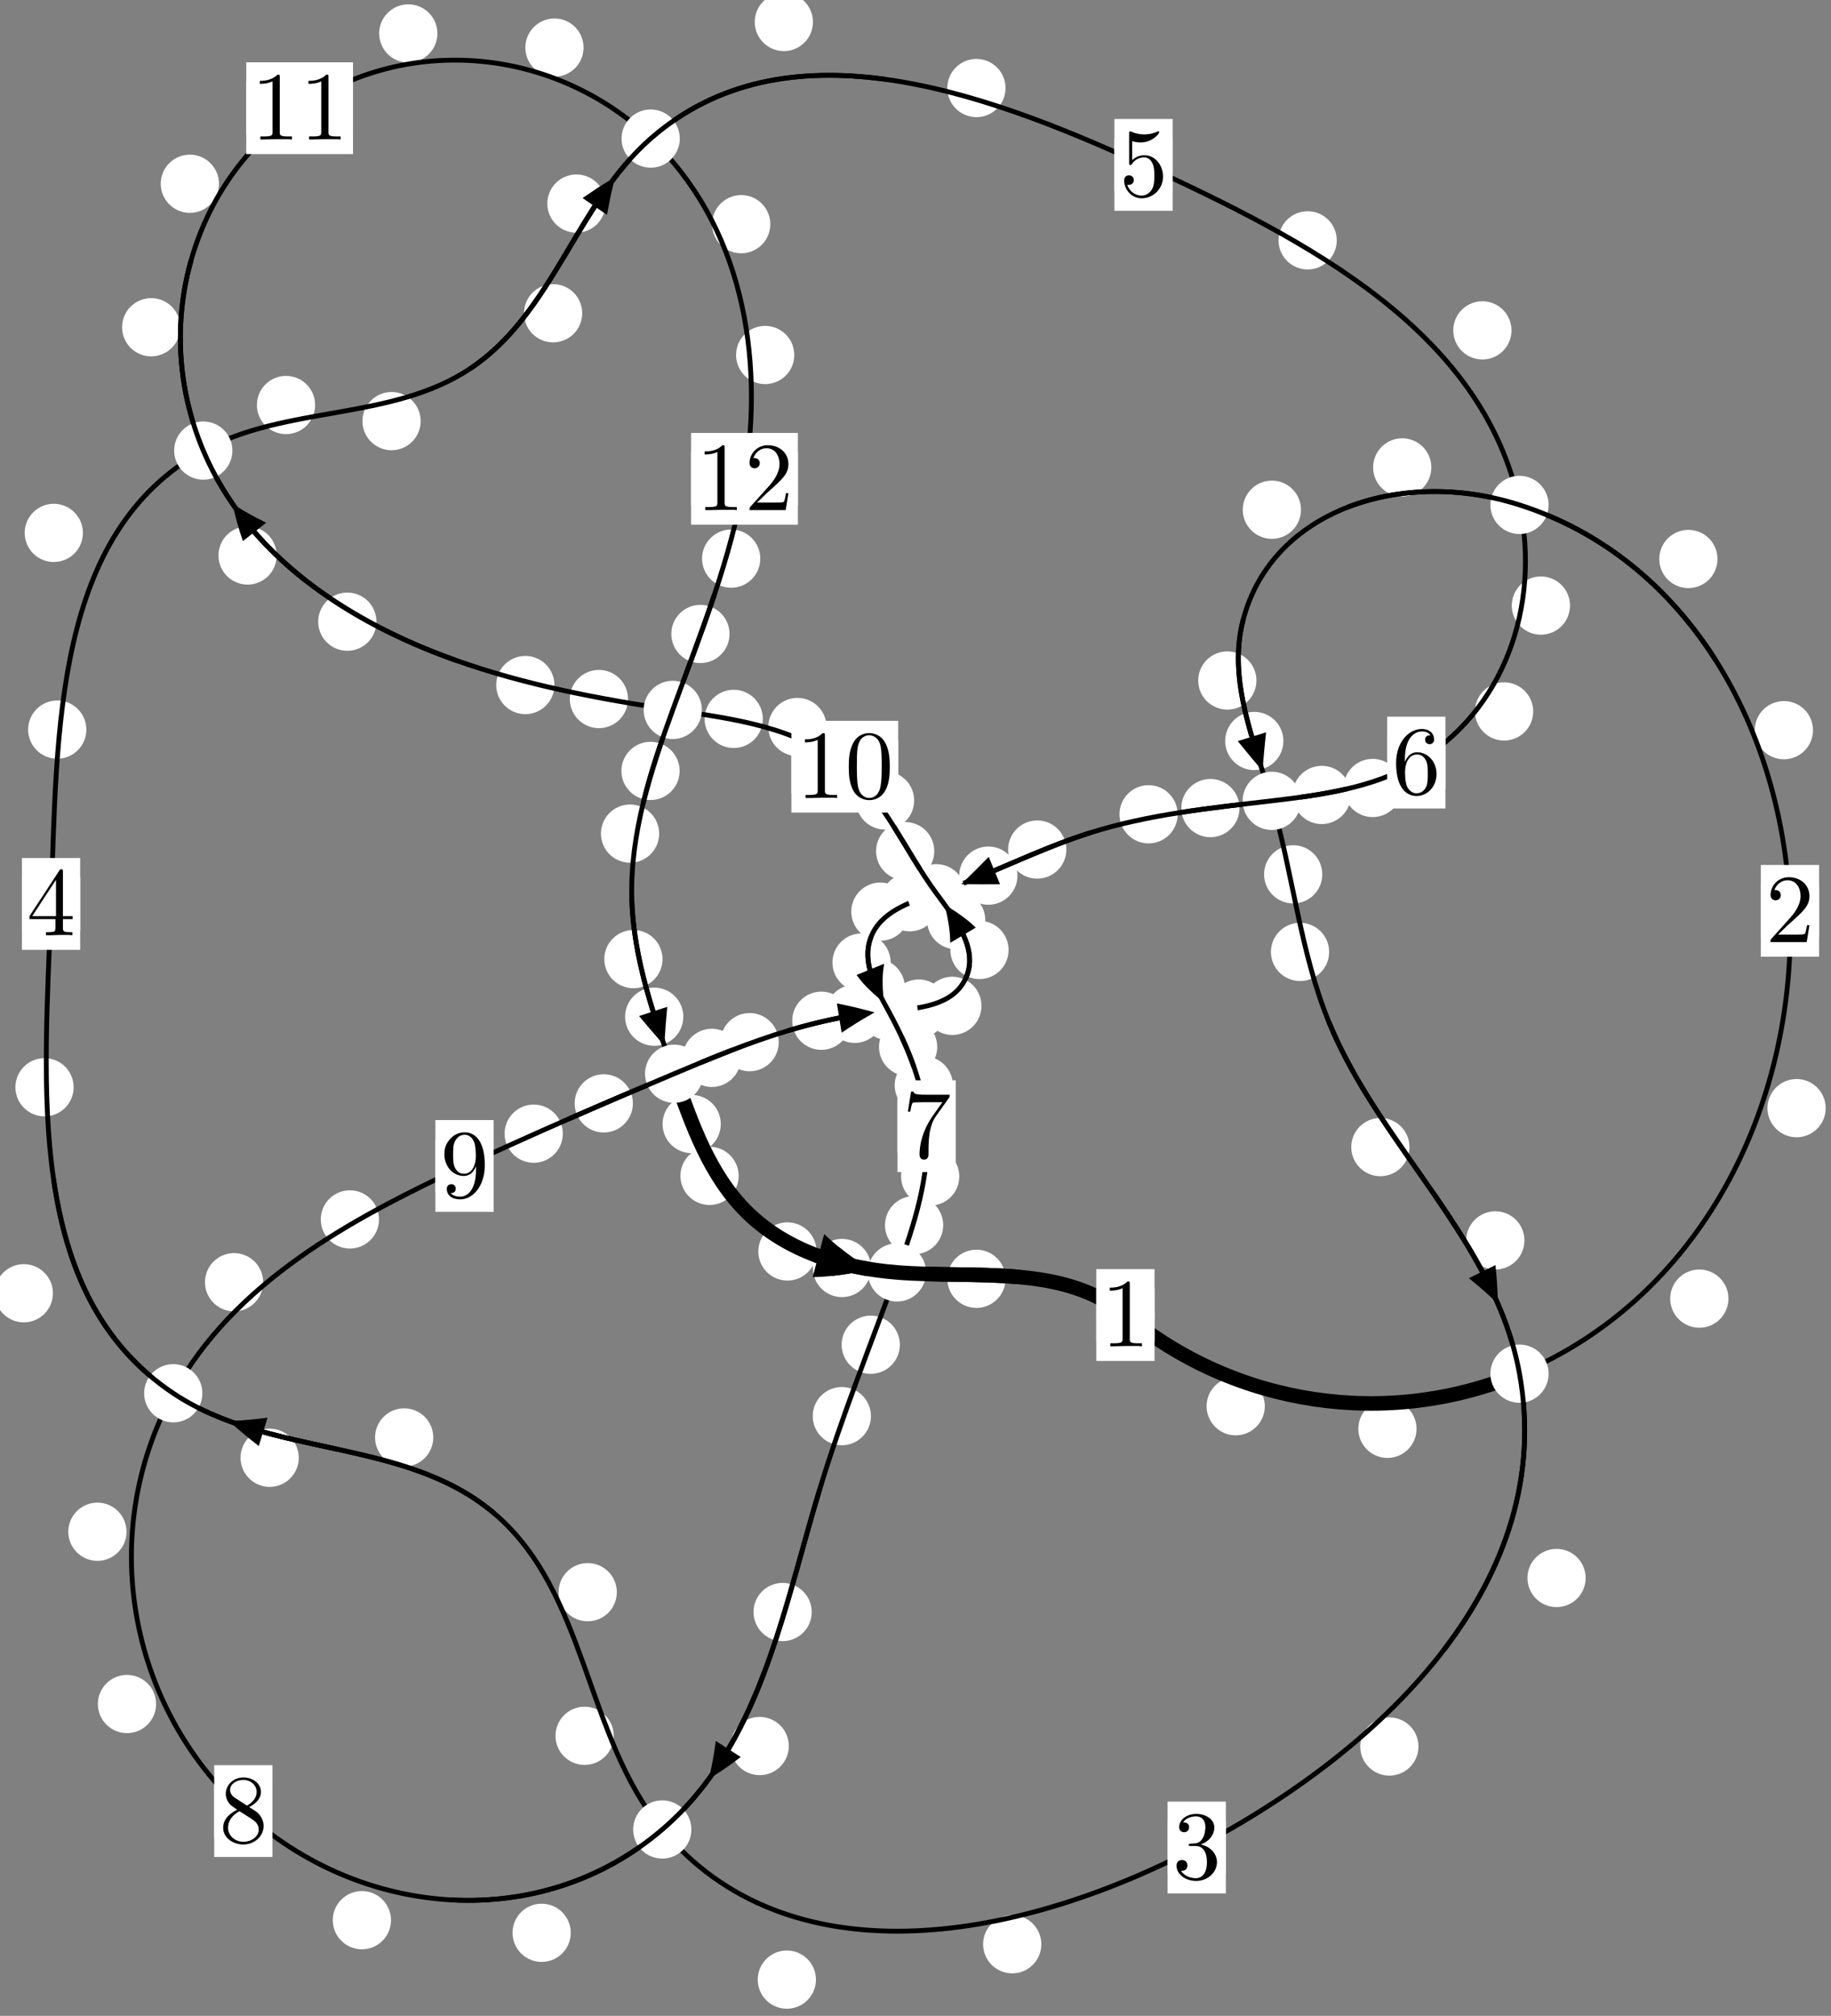 <?xml version="1.0"?>
<!-- Created by MetaPost 1.999 on 2021.07.06:0010 -->
<svg version="1.1" xmlns="http://www.w3.org/2000/svg" xmlns:xlink="http://www.w3.org/1999/xlink" width="187.98" height="206.915" viewBox="0 0 187.98 206.915">
<rect x="0" y="0" width="187.98" height="206.915" fill="#808080" stroke="none"/>
<!-- Original BoundingBox: -156.544174 -65.182922 31.435577 141.732132 -->
  <defs>
    <g transform="scale(0.01,0.01)" id="GLYPHcmr10_48">
      <path style="fill-rule: evenodd;" d="M460 -320C460 -400,455 -480,420 -554C374 -650,292 -666,250 -666C190 -666,117 -640,76 -547C44 -478,39 -400,39 -320C39 -245,43 -155,84 -79C127 2,200 22,249 22C303 22,379 1,423 -94C455 -163,460 -241,460 -320M249 -0C210 -0,151 -25,133 -121C122 -181,122 -273,122 -332C122 -396,122 -462,130 -516C149 -635,224 -644,249 -644C282 -644,348 -626,367 -527C377 -471,377 -395,377 -332C377 -257,377 -189,366 -125C351 -30,294 -0,249 -0"></path>
    </g>
    <g transform="scale(0.01,0.01)" id="GLYPHcmr10_49">
      <path style="fill-rule: evenodd;" d="M294 -640C294 -664,294 -666,271 -666C209 -602,121 -602,89 -602L89 -571C109 -571,168 -571,220 -597L220 -79C220 -43,217 -31,127 -31L95 -31L95 -0L257 -0L130 -3L217 -3L257 -3L297 -3L384 -3L419 -0L419 -31L387 -31C297 -31,294 -42,294 -79"></path>
    </g>
    <g transform="scale(0.01,0.01)" id="GLYPHcmr10_50">
      <path style="fill-rule: evenodd;" d="M127 -77L233 -180C389 -318,449 -372,449 -472C449 -586,359 -666,237 -666C124 -666,50 -574,50 -485C50 -429,100 -429,103 -429C120 -429,155 -441,155 -482C155 -508,137 -534,102 -534C94 -534,92 -534,89 -533C112 -598,166 -635,224 -635C315 -635,358 -554,358 -472C358 -392,308 -313,253 -251L61 -37C50 -26,50 -24,50 -0L421 -0L449 -174L424 -174C419 -144,412 -100,402 -85C395 -77,329 -77,307 -77"></path>
    </g>
    <g transform="scale(0.01,0.01)" id="GLYPHcmr10_51">
      <path style="fill-rule: evenodd;" d="M290 -352C372 -379,430 -449,430 -528C430 -610,342 -666,246 -666C145 -666,69 -606,69 -530C69 -497,91 -478,120 -478C151 -478,171 -500,171 -529C171 -579,124 -579,109 -579C140 -628,206 -641,242 -641C283 -641,338 -619,338 -529C338 -517,336 -459,310 -415C280 -367,246 -364,221 -363C213 -362,189 -360,182 -360C174 -359,167 -358,167 -348C167 -337,174 -337,191 -337L235 -337C317 -337,354 -269,354 -171C354 -35,285 -6,241 -6C198 -6,123 -23,88 -82C123 -77,154 -99,154 -137C154 -173,127 -193,98 -193C74 -193,42 -179,42 -135C42 -44,135 22,244 22C366 22,457 -69,457 -171C457 -253,394 -331,290 -352"></path>
    </g>
    <g transform="scale(0.01,0.01)" id="GLYPHcmr10_52">
      <path style="fill-rule: evenodd;" d="M294 -165L294 -78C294 -42,292 -31,218 -31L197 -31L197 -0L332 -0L238 -3L290 -3L332 -3L374 -3L427 -3L468 -0L468 -31L447 -31C373 -31,371 -42,371 -78L371 -165L471 -165L471 -196L371 -196L371 -651C371 -671,371 -677,355 -677C346 -677,343 -677,335 -665L28 -196L28 -165M300 -196L56 -196L300 -569"></path>
    </g>
    <g transform="scale(0.01,0.01)" id="GLYPHcmr10_53">
      <path style="fill-rule: evenodd;" d="M449 -201C449 -320,367 -420,259 -420C211 -420,168 -404,132 -369L132 -564C152 -558,185 -551,217 -551C340 -551,410 -642,410 -655C410 -661,407 -666,400 -666C399 -666,397 -666,392 -663C372 -654,323 -634,256 -634C216 -634,170 -641,123 -662C115 -665,113 -665,111 -665C101 -665,101 -657,101 -641L101 -345C101 -327,101 -319,115 -319C122 -319,124 -322,128 -328C139 -344,176 -398,257 -398C309 -398,334 -352,342 -334C358 -297,360 -258,360 -208C360 -173,360 -113,336 -71C312 -32,275 -6,229 -6C156 -6,99 -59,82 -118C85 -117,88 -116,99 -116C132 -116,149 -141,149 -165C149 -189,132 -214,99 -214C85 -214,50 -207,50 -161C50 -75,119 22,231 22C347 22,449 -74,449 -201"></path>
    </g>
    <g transform="scale(0.01,0.01)" id="GLYPHcmr10_54">
      <path style="fill-rule: evenodd;" d="M132 -328L132 -352C132 -605,256 -641,307 -641C331 -641,373 -635,395 -601C380 -601,340 -601,340 -556C340 -525,364 -510,386 -510C402 -510,432 -519,432 -558C432 -618,388 -666,305 -666C177 -666,42 -537,42 -316C42 -49,158 22,251 22C362 22,457 -72,457 -204C457 -331,368 -427,257 -427C189 -427,152 -376,132 -328M251 -6C188 -6,158 -66,152 -81C134 -128,134 -208,134 -226C134 -304,166 -404,256 -404C272 -404,318 -404,349 -342C367 -305,367 -254,367 -205C367 -157,367 -107,350 -71C320 -11,274 -6,251 -6"></path>
    </g>
    <g transform="scale(0.01,0.01)" id="GLYPHcmr10_55">
      <path style="fill-rule: evenodd;" d="M476 -609C485 -621,485 -623,485 -644L242 -644C120 -644,118 -657,114 -676L89 -676L56 -470L81 -470C84 -486,93 -549,106 -561C113 -567,191 -567,204 -567L411 -567C400 -551,321 -442,299 -409C209 -274,176 -135,176 -33C176 -23,176 22,222 22C268 22,268 -23,268 -33L268 -84C268 -139,271 -194,279 -248C283 -271,297 -357,341 -419"></path>
    </g>
    <g transform="scale(0.01,0.01)" id="GLYPHcmr10_56">
      <path style="fill-rule: evenodd;" d="M163 -457C117 -487,113 -521,113 -538C113 -599,178 -641,249 -641C322 -641,386 -589,386 -517C386 -460,347 -412,287 -377M309 -362C381 -399,430 -451,430 -517C430 -609,341 -666,250 -666C150 -666,69 -592,69 -499C69 -481,71 -436,113 -389C124 -377,161 -352,186 -335C128 -306,42 -250,42 -151C42 -45,144 22,249 22C362 22,457 -61,457 -168C457 -204,446 -249,408 -291C389 -312,373 -322,309 -362M209 -320L332 -242C360 -223,407 -193,407 -132C407 -58,332 -6,250 -6C164 -6,92 -68,92 -151C92 -209,124 -273,209 -320"></path>
    </g>
    <g transform="scale(0.01,0.01)" id="GLYPHcmr10_57">
      <path style="fill-rule: evenodd;" d="M367 -318L367 -286C367 -52,263 -6,205 -6C188 -6,134 -8,107 -42C151 -42,159 -71,159 -88C159 -119,135 -134,113 -134C97 -134,67 -125,67 -86C67 -19,121 22,206 22C335 22,457 -114,457 -329C457 -598,342 -666,253 -666C198 -666,149 -648,106 -603C65 -558,42 -516,42 -441C42 -316,130 -218,242 -218C303 -218,344 -260,367 -318M243 -241C227 -241,181 -241,150 -304C132 -341,132 -391,132 -440C132 -494,132 -541,153 -578C180 -628,218 -641,253 -641C299 -641,332 -607,349 -562C361 -530,365 -467,365 -421C365 -338,331 -241,243 -241"></path>
    </g>
  </defs>
  <path d="M129.852 144.34C129.852 143.548,129.537 142.787,128.977 142.227C128.416 141.667,127.656 141.352,126.863 141.352C126.071 141.352,125.311 141.667,124.75 142.227C124.19 142.787,123.875 143.548,123.875 144.34C123.875 145.133,124.19 145.893,124.75 146.454C125.311 147.014,126.071 147.329,126.863 147.329C127.656 147.329,128.416 147.014,128.977 146.454C129.537 145.893,129.852 145.133,129.852 144.34Z" style="fill: rgb(100%,100%,100%);stroke: none;"></path>
  <path d="M118.529 134.979C118.529 134.186,118.214 133.426,117.653 132.866C117.093 132.305,116.333 131.99,115.54 131.99C114.747 131.99,113.987 132.305,113.427 132.866C112.866 133.426,112.551 134.186,112.551 134.979C112.551 135.772,112.866 136.532,113.427 137.092C113.987 137.653,114.747 137.968,115.54 137.968C116.333 137.968,117.093 137.653,117.653 137.092C118.214 136.532,118.529 135.772,118.529 134.979Z" style="fill: rgb(100%,100%,100%);stroke: none;"></path>
  <path d="M177.45 133.296C177.45 132.503,177.135 131.743,176.574 131.182C176.014 130.622,175.254 130.307,174.461 130.307C173.668 130.307,172.908 130.622,172.348 131.182C171.787 131.743,171.472 132.503,171.472 133.296C171.472 134.088,171.787 134.849,172.348 135.409C172.908 135.969,173.668 136.284,174.461 136.284C175.254 136.284,176.014 135.969,176.574 135.409C177.135 134.849,177.45 134.088,177.45 133.296Z" style="fill: rgb(100%,100%,100%);stroke: none;"></path>
  <path d="M145.43 146.658C145.43 145.866,145.115 145.106,144.554 144.545C143.994 143.985,143.234 143.67,142.441 143.67C141.648 143.67,140.888 143.985,140.328 144.545C139.767 145.106,139.452 145.866,139.452 146.658C139.452 147.451,139.767 148.211,140.328 148.772C140.888 149.332,141.648 149.647,142.441 149.647C143.234 149.647,143.994 149.332,144.554 148.772C145.115 148.211,145.43 147.451,145.43 146.658Z" style="fill: rgb(100%,100%,100%);stroke: none;"></path>
  <path d="M186.132 74.948C186.132 74.155,185.818 73.395,185.257 72.835C184.697 72.274,183.936 71.959,183.144 71.959C182.351 71.959,181.591 72.274,181.03 72.835C180.47 73.395,180.155 74.155,180.155 74.948C180.155 75.741,180.47 76.501,181.03 77.061C181.591 77.622,182.351 77.937,183.144 77.937C183.936 77.937,184.697 77.622,185.257 77.061C185.818 76.501,186.132 75.741,186.132 74.948Z" style="fill: rgb(100%,100%,100%);stroke: none;"></path>
  <path d="M187.436 113.743C187.436 112.95,187.121 112.19,186.56 111.63C186 111.069,185.24 110.754,184.447 110.754C183.654 110.754,182.894 111.069,182.334 111.63C181.773 112.19,181.458 112.95,181.458 113.743C181.458 114.536,181.773 115.296,182.334 115.856C182.894 116.417,183.654 116.732,184.447 116.732C185.24 116.732,186 116.417,186.56 115.856C187.121 115.296,187.436 114.536,187.436 113.743Z" style="fill: rgb(100%,100%,100%);stroke: none;"></path>
  <path d="M146.949 47.974C146.949 47.182,146.634 46.421,146.073 45.861C145.513 45.301,144.753 44.986,143.96 44.986C143.167 44.986,142.407 45.301,141.847 45.861C141.286 46.421,140.971 47.182,140.971 47.974C140.971 48.767,141.286 49.527,141.847 50.088C142.407 50.648,143.167 50.963,143.96 50.963C144.753 50.963,145.513 50.648,146.073 50.088C146.634 49.527,146.949 48.767,146.949 47.974Z" style="fill: rgb(100%,100%,100%);stroke: none;"></path>
  <path d="M176.327 57.376C176.327 56.584,176.012 55.823,175.452 55.263C174.891 54.702,174.131 54.387,173.339 54.387C172.546 54.387,171.786 54.702,171.225 55.263C170.665 55.823,170.35 56.584,170.35 57.376C170.35 58.169,170.665 58.929,171.225 59.49C171.786 60.05,172.546 60.365,173.339 60.365C174.131 60.365,174.891 60.05,175.452 59.49C176.012 58.929,176.327 58.169,176.327 57.376Z" style="fill: rgb(100%,100%,100%);stroke: none;"></path>
  <path d="M128.992 69.849C128.992 69.057,128.677 68.296,128.117 67.736C127.556 67.175,126.796 66.861,126.003 66.861C125.211 66.861,124.451 67.175,123.89 67.736C123.33 68.296,123.015 69.057,123.015 69.849C123.015 70.642,123.33 71.402,123.89 71.963C124.451 72.523,125.211 72.838,126.003 72.838C126.796 72.838,127.556 72.523,128.117 71.963C128.677 71.402,128.992 70.642,128.992 69.849Z" style="fill: rgb(100%,100%,100%);stroke: none;"></path>
  <path d="M133.566 52.32C133.566 51.527,133.251 50.767,132.69 50.207C132.13 49.646,131.37 49.331,130.577 49.331C129.784 49.331,129.024 49.646,128.464 50.207C127.903 50.767,127.588 51.527,127.588 52.32C127.588 53.113,127.903 53.873,128.464 54.433C129.024 54.994,129.784 55.309,130.577 55.309C131.37 55.309,132.13 54.994,132.69 54.433C133.251 53.873,133.566 53.113,133.566 52.32Z" style="fill: rgb(100%,100%,100%);stroke: none;"></path>
  <path d="M135.753 89.746C135.753 88.954,135.438 88.194,134.878 87.633C134.317 87.073,133.557 86.758,132.764 86.758C131.972 86.758,131.212 87.073,130.651 87.633C130.091 88.194,129.776 88.954,129.776 89.746C129.776 90.539,130.091 91.299,130.651 91.86C131.212 92.42,131.972 92.735,132.764 92.735C133.557 92.735,134.317 92.42,134.878 91.86C135.438 91.299,135.753 90.539,135.753 89.746Z" style="fill: rgb(100%,100%,100%);stroke: none;"></path>
  <path d="M131.761 76.057C131.761 75.264,131.446 74.504,130.885 73.944C130.325 73.383,129.565 73.068,128.772 73.068C127.979 73.068,127.219 73.383,126.659 73.944C126.098 74.504,125.783 75.264,125.783 76.057C125.783 76.85,126.098 77.61,126.659 78.17C127.219 78.731,127.979 79.046,128.772 79.046C129.565 79.046,130.325 78.731,130.885 78.17C131.446 77.61,131.761 76.85,131.761 76.057Z" style="fill: rgb(100%,100%,100%);stroke: none;"></path>
  <path d="M144.705 117.742C144.705 116.949,144.39 116.189,143.83 115.628C143.269 115.068,142.509 114.753,141.717 114.753C140.924 114.753,140.164 115.068,139.603 115.628C139.043 116.189,138.728 116.949,138.728 117.742C138.728 118.534,139.043 119.294,139.603 119.855C140.164 120.415,140.924 120.73,141.717 120.73C142.509 120.73,143.269 120.415,143.83 119.855C144.39 119.294,144.705 118.534,144.705 117.742Z" style="fill: rgb(100%,100%,100%);stroke: none;"></path>
  <path d="M136.457 97.708C136.457 96.915,136.142 96.155,135.582 95.595C135.021 95.034,134.261 94.719,133.468 94.719C132.676 94.719,131.915 95.034,131.355 95.595C130.794 96.155,130.48 96.915,130.48 97.708C130.48 98.501,130.794 99.261,131.355 99.821C131.915 100.382,132.676 100.697,133.468 100.697C134.261 100.697,135.021 100.382,135.582 99.821C136.142 99.261,136.457 98.501,136.457 97.708Z" style="fill: rgb(100%,100%,100%);stroke: none;"></path>
  <path d="M162.792 161.971C162.792 161.179,162.477 160.418,161.917 159.858C161.356 159.297,160.596 158.982,159.804 158.982C159.011 158.982,158.251 159.297,157.69 159.858C157.13 160.418,156.815 161.179,156.815 161.971C156.815 162.764,157.13 163.524,157.69 164.085C158.251 164.645,159.011 164.96,159.804 164.96C160.596 164.96,161.356 164.645,161.917 164.085C162.477 163.524,162.792 162.764,162.792 161.971Z" style="fill: rgb(100%,100%,100%);stroke: none;"></path>
  <path d="M156.507 127.318C156.507 126.526,156.192 125.766,155.632 125.205C155.071 124.645,154.311 124.33,153.519 124.33C152.726 124.33,151.966 124.645,151.405 125.205C150.845 125.766,150.53 126.526,150.53 127.318C150.53 128.111,150.845 128.871,151.405 129.432C151.966 129.992,152.726 130.307,153.519 130.307C154.311 130.307,155.071 129.992,155.632 129.432C156.192 128.871,156.507 128.111,156.507 127.318Z" style="fill: rgb(100%,100%,100%);stroke: none;"></path>
  <path d="M106.909 199.563C106.909 198.771,106.594 198.011,106.033 197.45C105.473 196.89,104.713 196.575,103.92 196.575C103.127 196.575,102.367 196.89,101.807 197.45C101.246 198.011,100.931 198.771,100.931 199.563C100.931 200.356,101.246 201.116,101.807 201.677C102.367 202.237,103.127 202.552,103.92 202.552C104.713 202.552,105.473 202.237,106.033 201.677C106.594 201.116,106.909 200.356,106.909 199.563Z" style="fill: rgb(100%,100%,100%);stroke: none;"></path>
  <path d="M145.627 179.268C145.627 178.475,145.312 177.715,144.752 177.155C144.191 176.594,143.431 176.279,142.638 176.279C141.846 176.279,141.085 176.594,140.525 177.155C139.965 177.715,139.65 178.475,139.65 179.268C139.65 180.061,139.965 180.821,140.525 181.381C141.085 181.942,141.846 182.257,142.638 182.257C143.431 182.257,144.191 181.942,144.752 181.381C145.312 180.821,145.627 180.061,145.627 179.268Z" style="fill: rgb(100%,100%,100%);stroke: none;"></path>
  <path d="M63.007 178.171C63.007 177.378,62.692 176.618,62.131 176.057C61.571 175.497,60.811 175.182,60.018 175.182C59.225 175.182,58.465 175.497,57.905 176.057C57.344 176.618,57.029 177.378,57.029 178.171C57.029 178.963,57.344 179.723,57.905 180.284C58.465 180.844,59.225 181.159,60.018 181.159C60.811 181.159,61.571 180.844,62.131 180.284C62.692 179.723,63.007 178.963,63.007 178.171Z" style="fill: rgb(100%,100%,100%);stroke: none;"></path>
  <path d="M83.769 203.194C83.769 202.401,83.454 201.641,82.893 201.081C82.333 200.52,81.573 200.205,80.78 200.205C79.987 200.205,79.227 200.52,78.667 201.081C78.106 201.641,77.791 202.401,77.791 203.194C77.791 203.987,78.106 204.747,78.667 205.307C79.227 205.868,79.987 206.183,80.78 206.183C81.573 206.183,82.333 205.868,82.893 205.307C83.454 204.747,83.769 203.987,83.769 203.194Z" style="fill: rgb(100%,100%,100%);stroke: none;"></path>
  <path d="M44.482 147.544C44.482 146.751,44.167 145.991,43.607 145.43C43.046 144.87,42.286 144.555,41.493 144.555C40.701 144.555,39.94 144.87,39.38 145.43C38.819 145.991,38.505 146.751,38.505 147.544C38.505 148.336,38.819 149.096,39.38 149.657C39.94 150.217,40.701 150.532,41.493 150.532C42.286 150.532,43.046 150.217,43.607 149.657C44.167 149.096,44.482 148.336,44.482 147.544Z" style="fill: rgb(100%,100%,100%);stroke: none;"></path>
  <path d="M63.327 163.427C63.327 162.634,63.012 161.874,62.451 161.313C61.891 160.753,61.131 160.438,60.338 160.438C59.545 160.438,58.785 160.753,58.225 161.313C57.664 161.874,57.349 162.634,57.349 163.427C57.349 164.219,57.664 164.979,58.225 165.54C58.785 166.1,59.545 166.415,60.338 166.415C61.131 166.415,61.891 166.1,62.451 165.54C63.012 164.979,63.327 164.219,63.327 163.427Z" style="fill: rgb(100%,100%,100%);stroke: none;"></path>
  <path d="M5.433 132.744C5.433 131.952,5.118 131.191,4.558 130.631C3.997 130.07,3.237 129.755,2.445 129.755C1.652 129.755,0.892 130.07,0.331 130.631C-0.229 131.191,-0.544 131.952,-0.544 132.744C-0.544 133.537,-0.229 134.297,0.331 134.858C0.892 135.418,1.652 135.733,2.445 135.733C3.237 135.733,3.997 135.418,4.558 134.858C5.118 134.297,5.433 133.537,5.433 132.744Z" style="fill: rgb(100%,100%,100%);stroke: none;"></path>
  <path d="M30.673 149.63C30.673 148.837,30.358 148.077,29.797 147.516C29.237 146.956,28.477 146.641,27.684 146.641C26.891 146.641,26.131 146.956,25.571 147.516C25.01 148.077,24.695 148.837,24.695 149.63C24.695 150.422,25.01 151.183,25.571 151.743C26.131 152.304,26.891 152.619,27.684 152.619C28.477 152.619,29.237 152.304,29.797 151.743C30.358 151.183,30.673 150.422,30.673 149.63Z" style="fill: rgb(100%,100%,100%);stroke: none;"></path>
  <path d="M8.865 74.889C8.865 74.097,8.55 73.337,7.989 72.776C7.429 72.216,6.669 71.901,5.876 71.901C5.083 71.901,4.323 72.216,3.763 72.776C3.202 73.337,2.887 74.097,2.887 74.889C2.887 75.682,3.202 76.442,3.763 77.003C4.323 77.563,5.083 77.878,5.876 77.878C6.669 77.878,7.429 77.563,7.989 77.003C8.55 76.442,8.865 75.682,8.865 74.889Z" style="fill: rgb(100%,100%,100%);stroke: none;"></path>
  <path d="M7.559 111.599C7.559 110.806,7.244 110.046,6.683 109.485C6.123 108.925,5.363 108.61,4.57 108.61C3.777 108.61,3.017 108.925,2.456 109.485C1.896 110.046,1.581 110.806,1.581 111.599C1.581 112.391,1.896 113.151,2.456 113.712C3.017 114.272,3.777 114.587,4.57 114.587C5.363 114.587,6.123 114.272,6.683 113.712C7.244 113.151,7.559 112.391,7.559 111.599Z" style="fill: rgb(100%,100%,100%);stroke: none;"></path>
  <path d="M32.352 41.572C32.352 40.779,32.037 40.019,31.477 39.458C30.916 38.898,30.156 38.583,29.363 38.583C28.571 38.583,27.811 38.898,27.25 39.458C26.69 40.019,26.375 40.779,26.375 41.572C26.375 42.364,26.69 43.125,27.25 43.685C27.811 44.246,28.571 44.561,29.363 44.561C30.156 44.561,30.916 44.246,31.477 43.685C32.037 43.125,32.352 42.364,32.352 41.572Z" style="fill: rgb(100%,100%,100%);stroke: none;"></path>
  <path d="M8.512 54.699C8.512 53.906,8.197 53.146,7.636 52.585C7.076 52.025,6.316 51.71,5.523 51.71C4.73 51.71,3.97 52.025,3.41 52.585C2.849 53.146,2.534 53.906,2.534 54.699C2.534 55.491,2.849 56.252,3.41 56.812C3.97 57.373,4.73 57.687,5.523 57.687C6.316 57.687,7.076 57.373,7.636 56.812C8.197 56.252,8.512 55.491,8.512 54.699Z" style="fill: rgb(100%,100%,100%);stroke: none;"></path>
  <path d="M59.773 32.154C59.773 31.362,59.458 30.601,58.898 30.041C58.337 29.48,57.577 29.166,56.784 29.166C55.992 29.166,55.232 29.48,54.671 30.041C54.111 30.601,53.796 31.362,53.796 32.154C53.796 32.947,54.111 33.707,54.671 34.268C55.232 34.828,55.992 35.143,56.784 35.143C57.577 35.143,58.337 34.828,58.898 34.268C59.458 33.707,59.773 32.947,59.773 32.154Z" style="fill: rgb(100%,100%,100%);stroke: none;"></path>
  <path d="M43.188 43.225C43.188 42.432,42.873 41.672,42.313 41.112C41.752 40.551,40.992 40.236,40.199 40.236C39.407 40.236,38.646 40.551,38.086 41.112C37.525 41.672,37.21 42.432,37.21 43.225C37.21 44.018,37.525 44.778,38.086 45.338C38.646 45.899,39.407 46.214,40.199 46.214C40.992 46.214,41.752 45.899,42.313 45.338C42.873 44.778,43.188 44.018,43.188 43.225Z" style="fill: rgb(100%,100%,100%);stroke: none;"></path>
  <path d="M83.462 2.257C83.462 1.464,83.147 0.704,82.587 0.143C82.026 -0.417,81.266 -0.732,80.473 -0.732C79.681 -0.732,78.921 -0.417,78.36 0.143C77.8 0.704,77.485 1.464,77.485 2.257C77.485 3.049,77.8 3.809,78.36 4.37C78.921 4.93,79.681 5.245,80.473 5.245C81.266 5.245,82.026 4.93,82.587 4.37C83.147 3.809,83.462 3.049,83.462 2.257Z" style="fill: rgb(100%,100%,100%);stroke: none;"></path>
  <path d="M62.169 20.897C62.169 20.104,61.854 19.344,61.294 18.784C60.733 18.223,59.973 17.908,59.18 17.908C58.388 17.908,57.627 18.223,57.067 18.784C56.507 19.344,56.192 20.104,56.192 20.897C56.192 21.69,56.507 22.45,57.067 23.01C57.627 23.571,58.388 23.886,59.18 23.886C59.973 23.886,60.733 23.571,61.294 23.01C61.854 22.45,62.169 21.69,62.169 20.897Z" style="fill: rgb(100%,100%,100%);stroke: none;"></path>
  <path d="M137.24 24.671C137.24 23.878,136.925 23.118,136.364 22.558C135.804 21.997,135.044 21.682,134.251 21.682C133.458 21.682,132.698 21.997,132.138 22.558C131.577 23.118,131.262 23.878,131.262 24.671C131.262 25.464,131.577 26.224,132.138 26.784C132.698 27.345,133.458 27.66,134.251 27.66C135.044 27.66,135.804 27.345,136.364 26.784C136.925 26.224,137.24 25.464,137.24 24.671Z" style="fill: rgb(100%,100%,100%);stroke: none;"></path>
  <path d="M103.234 9.036C103.234 8.244,102.919 7.484,102.358 6.923C101.798 6.363,101.038 6.048,100.245 6.048C99.452 6.048,98.692 6.363,98.132 6.923C97.571 7.484,97.256 8.244,97.256 9.036C97.256 9.829,97.571 10.589,98.132 11.15C98.692 11.71,99.452 12.025,100.245 12.025C101.038 12.025,101.798 11.71,102.358 11.15C102.919 10.589,103.234 9.829,103.234 9.036Z" style="fill: rgb(100%,100%,100%);stroke: none;"></path>
  <path d="M161.186 62.158C161.186 61.366,160.871 60.605,160.311 60.045C159.75 59.484,158.99 59.169,158.197 59.169C157.405 59.169,156.645 59.484,156.084 60.045C155.524 60.605,155.209 61.366,155.209 62.158C155.209 62.951,155.524 63.711,156.084 64.272C156.645 64.832,157.405 65.147,158.197 65.147C158.99 65.147,159.75 64.832,160.311 64.272C160.871 63.711,161.186 62.951,161.186 62.158Z" style="fill: rgb(100%,100%,100%);stroke: none;"></path>
  <path d="M155.178 33.911C155.178 33.118,154.863 32.358,154.302 31.798C153.742 31.237,152.982 30.922,152.189 30.922C151.396 30.922,150.636 31.237,150.076 31.798C149.515 32.358,149.2 33.118,149.2 33.911C149.2 34.704,149.515 35.464,150.076 36.024C150.636 36.585,151.396 36.9,152.189 36.9C152.982 36.9,153.742 36.585,154.302 36.024C154.863 35.464,155.178 34.704,155.178 33.911Z" style="fill: rgb(100%,100%,100%);stroke: none;"></path>
  <path d="M143.913 80.881C143.913 80.088,143.598 79.328,143.038 78.767C142.477 78.207,141.717 77.892,140.925 77.892C140.132 77.892,139.372 78.207,138.811 78.767C138.251 79.328,137.936 80.088,137.936 80.881C137.936 81.673,138.251 82.433,138.811 82.994C139.372 83.554,140.132 83.869,140.925 83.869C141.717 83.869,142.477 83.554,143.038 82.994C143.598 82.433,143.913 81.673,143.913 80.881Z" style="fill: rgb(100%,100%,100%);stroke: none;"></path>
  <path d="M157.406 73.026C157.406 72.234,157.091 71.473,156.53 70.913C155.97 70.352,155.21 70.037,154.417 70.037C153.624 70.037,152.864 70.352,152.304 70.913C151.743 71.473,151.428 72.234,151.428 73.026C151.428 73.819,151.743 74.579,152.304 75.14C152.864 75.7,153.624 76.015,154.417 76.015C155.21 76.015,155.97 75.7,156.53 75.14C157.091 74.579,157.406 73.819,157.406 73.026Z" style="fill: rgb(100%,100%,100%);stroke: none;"></path>
  <path d="M127.254 82.943C127.254 82.15,126.939 81.39,126.379 80.83C125.818 80.269,125.058 79.954,124.265 79.954C123.473 79.954,122.712 80.269,122.152 80.83C121.591 81.39,121.277 82.15,121.277 82.943C121.277 83.736,121.591 84.496,122.152 85.056C122.712 85.617,123.473 85.932,124.265 85.932C125.058 85.932,125.818 85.617,126.379 85.056C126.939 84.496,127.254 83.736,127.254 82.943Z" style="fill: rgb(100%,100%,100%);stroke: none;"></path>
  <path d="M138.688 81.596C138.688 80.803,138.373 80.043,137.812 79.483C137.252 78.922,136.492 78.607,135.699 78.607C134.906 78.607,134.146 78.922,133.586 79.483C133.025 80.043,132.71 80.803,132.71 81.596C132.71 82.389,133.025 83.149,133.586 83.709C134.146 84.27,134.906 84.585,135.699 84.585C136.492 84.585,137.252 84.27,137.812 83.709C138.373 83.149,138.688 82.389,138.688 81.596Z" style="fill: rgb(100%,100%,100%);stroke: none;"></path>
  <path d="M109.475 87.2C109.475 86.407,109.16 85.647,108.6 85.087C108.039 84.526,107.279 84.211,106.487 84.211C105.694 84.211,104.934 84.526,104.373 85.087C103.813 85.647,103.498 86.407,103.498 87.2C103.498 87.993,103.813 88.753,104.373 89.313C104.934 89.874,105.694 90.189,106.487 90.189C107.279 90.189,108.039 89.874,108.6 89.313C109.16 88.753,109.475 87.993,109.475 87.2Z" style="fill: rgb(100%,100%,100%);stroke: none;"></path>
  <path d="M120.907 83.581C120.907 82.788,120.592 82.028,120.032 81.468C119.471 80.907,118.711 80.592,117.919 80.592C117.126 80.592,116.366 80.907,115.805 81.468C115.245 82.028,114.93 82.788,114.93 83.581C114.93 84.374,115.245 85.134,115.805 85.694C116.366 86.255,117.126 86.57,117.919 86.57C118.711 86.57,119.471 86.255,120.032 85.694C120.592 85.134,120.907 84.374,120.907 83.581Z" style="fill: rgb(100%,100%,100%);stroke: none;"></path>
  <path d="M96.381 92.609C96.381 91.816,96.066 91.056,95.505 90.496C94.945 89.935,94.185 89.62,93.392 89.62C92.599 89.62,91.839 89.935,91.279 90.496C90.718 91.056,90.403 91.816,90.403 92.609C90.403 93.402,90.718 94.162,91.279 94.722C91.839 95.283,92.599 95.598,93.392 95.598C94.185 95.598,94.945 95.283,95.505 94.722C96.066 94.162,96.381 93.402,96.381 92.609Z" style="fill: rgb(100%,100%,100%);stroke: none;"></path>
  <path d="M104.459 89.878C104.459 89.085,104.144 88.325,103.583 87.765C103.023 87.204,102.263 86.889,101.47 86.889C100.677 86.889,99.917 87.204,99.357 87.765C98.796 88.325,98.481 89.085,98.481 89.878C98.481 90.671,98.796 91.431,99.357 91.991C99.917 92.552,100.677 92.867,101.47 92.867C102.263 92.867,103.023 92.552,103.583 91.991C104.144 91.431,104.459 90.671,104.459 89.878Z" style="fill: rgb(100%,100%,100%);stroke: none;"></path>
  <path d="M91.442 98.797C91.442 98.004,91.127 97.244,90.567 96.683C90.006 96.123,89.246 95.808,88.453 95.808C87.661 95.808,86.9 96.123,86.34 96.683C85.779 97.244,85.464 98.004,85.464 98.797C85.464 99.589,85.779 100.349,86.34 100.91C86.9 101.47,87.661 101.785,88.453 101.785C89.246 101.785,90.006 101.47,90.567 100.91C91.127 100.349,91.442 99.589,91.442 98.797Z" style="fill: rgb(100%,100%,100%);stroke: none;"></path>
  <path d="M93.374 93.573C93.374 92.781,93.06 92.021,92.499 91.46C91.939 90.9,91.178 90.585,90.386 90.585C89.593 90.585,88.833 90.9,88.272 91.46C87.712 92.021,87.397 92.781,87.397 93.573C87.397 94.366,87.712 95.126,88.272 95.687C88.833 96.247,89.593 96.562,90.386 96.562C91.178 96.562,91.939 96.247,92.499 95.687C93.06 95.126,93.374 94.366,93.374 93.573Z" style="fill: rgb(100%,100%,100%);stroke: none;"></path>
  <path d="M96.221 107.461C96.221 106.669,95.906 105.908,95.346 105.348C94.786 104.787,94.025 104.473,93.233 104.473C92.44 104.473,91.68 104.787,91.119 105.348C90.559 105.908,90.244 106.669,90.244 107.461C90.244 108.254,90.559 109.014,91.119 109.575C91.68 110.135,92.44 110.45,93.233 110.45C94.025 110.45,94.786 110.135,95.346 109.575C95.906 109.014,96.221 108.254,96.221 107.461Z" style="fill: rgb(100%,100%,100%);stroke: none;"></path>
  <path d="M92.901 101.383C92.901 100.591,92.586 99.831,92.025 99.27C91.465 98.71,90.704 98.395,89.912 98.395C89.119 98.395,88.359 98.71,87.798 99.27C87.238 99.831,86.923 100.591,86.923 101.383C86.923 102.176,87.238 102.936,87.798 103.497C88.359 104.057,89.119 104.372,89.912 104.372C90.704 104.372,91.465 104.057,92.025 103.497C92.586 102.936,92.901 102.176,92.901 101.383Z" style="fill: rgb(100%,100%,100%);stroke: none;"></path>
  <path d="M98.486 120.754C98.486 119.961,98.171 119.201,97.611 118.641C97.05 118.08,96.29 117.765,95.497 117.765C94.705 117.765,93.944 118.08,93.384 118.641C92.824 119.201,92.509 119.961,92.509 120.754C92.509 121.547,92.824 122.307,93.384 122.867C93.944 123.428,94.705 123.743,95.497 123.743C96.29 123.743,97.05 123.428,97.611 122.867C98.171 122.307,98.486 121.547,98.486 120.754Z" style="fill: rgb(100%,100%,100%);stroke: none;"></path>
  <path d="M97.831 111.404C97.831 110.612,97.516 109.851,96.955 109.291C96.395 108.731,95.635 108.416,94.842 108.416C94.049 108.416,93.289 108.731,92.729 109.291C92.168 109.851,91.853 110.612,91.853 111.404C91.853 112.197,92.168 112.957,92.729 113.518C93.289 114.078,94.049 114.393,94.842 114.393C95.635 114.393,96.395 114.078,96.955 113.518C97.516 112.957,97.831 112.197,97.831 111.404Z" style="fill: rgb(100%,100%,100%);stroke: none;"></path>
  <path d="M92.385 138.029C92.385 137.236,92.07 136.476,91.509 135.916C90.949 135.355,90.189 135.04,89.396 135.04C88.603 135.04,87.843 135.355,87.283 135.916C86.722 136.476,86.407 137.236,86.407 138.029C86.407 138.822,86.722 139.582,87.283 140.142C87.843 140.703,88.603 141.018,89.396 141.018C90.189 141.018,90.949 140.703,91.509 140.142C92.07 139.582,92.385 138.822,92.385 138.029Z" style="fill: rgb(100%,100%,100%);stroke: none;"></path>
  <path d="M96.834 125.752C96.834 124.96,96.519 124.2,95.959 123.639C95.398 123.079,94.638 122.764,93.846 122.764C93.053 122.764,92.293 123.079,91.732 123.639C91.172 124.2,90.857 124.96,90.857 125.752C90.857 126.545,91.172 127.305,91.732 127.866C92.293 128.426,93.053 128.741,93.846 128.741C94.638 128.741,95.398 128.426,95.959 127.866C96.519 127.305,96.834 126.545,96.834 125.752Z" style="fill: rgb(100%,100%,100%);stroke: none;"></path>
  <path d="M83.336 165.464C83.336 164.671,83.021 163.911,82.461 163.35C81.9 162.79,81.14 162.475,80.347 162.475C79.555 162.475,78.795 162.79,78.234 163.35C77.674 163.911,77.359 164.671,77.359 165.464C77.359 166.256,77.674 167.017,78.234 167.577C78.795 168.138,79.555 168.453,80.347 168.453C81.14 168.453,81.9 168.138,82.461 167.577C83.021 167.017,83.336 166.256,83.336 165.464Z" style="fill: rgb(100%,100%,100%);stroke: none;"></path>
  <path d="M89.415 145.356C89.415 144.564,89.1 143.804,88.539 143.243C87.979 142.683,87.218 142.368,86.426 142.368C85.633 142.368,84.873 142.683,84.312 143.243C83.752 143.804,83.437 144.564,83.437 145.356C83.437 146.149,83.752 146.909,84.312 147.47C84.873 148.03,85.633 148.345,86.426 148.345C87.218 148.345,87.979 148.03,88.539 147.47C89.1 146.909,89.415 146.149,89.415 145.356Z" style="fill: rgb(100%,100%,100%);stroke: none;"></path>
  <path d="M58.597 198.389C58.597 197.597,58.282 196.837,57.721 196.276C57.161 195.716,56.4 195.401,55.608 195.401C54.815 195.401,54.055 195.716,53.494 196.276C52.934 196.837,52.619 197.597,52.619 198.389C52.619 199.182,52.934 199.942,53.494 200.503C54.055 201.063,54.815 201.378,55.608 201.378C56.4 201.378,57.161 201.063,57.721 200.503C58.282 199.942,58.597 199.182,58.597 198.389Z" style="fill: rgb(100%,100%,100%);stroke: none;"></path>
  <path d="M80.984 179.218C80.984 178.425,80.669 177.665,80.108 177.105C79.548 176.544,78.787 176.229,77.995 176.229C77.202 176.229,76.442 176.544,75.881 177.105C75.321 177.665,75.006 178.425,75.006 179.218C75.006 180.011,75.321 180.771,75.881 181.331C76.442 181.892,77.202 182.207,77.995 182.207C78.787 182.207,79.548 181.892,80.108 181.331C80.669 180.771,80.984 180.011,80.984 179.218Z" style="fill: rgb(100%,100%,100%);stroke: none;"></path>
  <path d="M16.026 174.907C16.026 174.114,15.711 173.354,15.151 172.793C14.59 172.233,13.83 171.918,13.037 171.918C12.245 171.918,11.485 172.233,10.924 172.793C10.364 173.354,10.049 174.114,10.049 174.907C10.049 175.699,10.364 176.459,10.924 177.02C11.485 177.58,12.245 177.895,13.037 177.895C13.83 177.895,14.59 177.58,15.151 177.02C15.711 176.459,16.026 175.699,16.026 174.907Z" style="fill: rgb(100%,100%,100%);stroke: none;"></path>
  <path d="M40.143 197.094C40.143 196.301,39.828 195.541,39.267 194.981C38.707 194.42,37.947 194.105,37.154 194.105C36.361 194.105,35.601 194.42,35.041 194.981C34.48 195.541,34.165 196.301,34.165 197.094C34.165 197.887,34.48 198.647,35.041 199.207C35.601 199.768,36.361 200.083,37.154 200.083C37.947 200.083,38.707 199.768,39.267 199.207C39.828 198.647,40.143 197.887,40.143 197.094Z" style="fill: rgb(100%,100%,100%);stroke: none;"></path>
  <path d="M27.02 131.611C27.02 130.818,26.705 130.058,26.145 129.498C25.585 128.937,24.824 128.622,24.032 128.622C23.239 128.622,22.479 128.937,21.918 129.498C21.358 130.058,21.043 130.818,21.043 131.611C21.043 132.404,21.358 133.164,21.918 133.724C22.479 134.285,23.239 134.6,24.032 134.6C24.824 134.6,25.585 134.285,26.145 133.724C26.705 133.164,27.02 132.404,27.02 131.611Z" style="fill: rgb(100%,100%,100%);stroke: none;"></path>
  <path d="M12.989 157.223C12.989 156.43,12.674 155.67,12.113 155.11C11.553 154.549,10.793 154.234,10 154.234C9.207 154.234,8.447 154.549,7.887 155.11C7.326 155.67,7.011 156.43,7.011 157.223C7.011 158.016,7.326 158.776,7.887 159.336C8.447 159.897,9.207 160.212,10 160.212C10.793 160.212,11.553 159.897,12.113 159.336C12.674 158.776,12.989 158.016,12.989 157.223Z" style="fill: rgb(100%,100%,100%);stroke: none;"></path>
  <path d="M57.782 116.365C57.782 115.572,57.467 114.812,56.907 114.252C56.346 113.691,55.586 113.376,54.794 113.376C54.001 113.376,53.241 113.691,52.68 114.252C52.12 114.812,51.805 115.572,51.805 116.365C51.805 117.158,52.12 117.918,52.68 118.478C53.241 119.039,54.001 119.354,54.794 119.354C55.586 119.354,56.346 119.039,56.907 118.478C57.467 117.918,57.782 117.158,57.782 116.365Z" style="fill: rgb(100%,100%,100%);stroke: none;"></path>
  <path d="M38.911 125.165C38.911 124.373,38.596 123.612,38.035 123.052C37.475 122.492,36.715 122.177,35.922 122.177C35.129 122.177,34.369 122.492,33.809 123.052C33.248 123.612,32.933 124.373,32.933 125.165C32.933 125.958,33.248 126.718,33.809 127.279C34.369 127.839,35.129 128.154,35.922 128.154C36.715 128.154,37.475 127.839,38.035 127.279C38.596 126.718,38.911 125.958,38.911 125.165Z" style="fill: rgb(100%,100%,100%);stroke: none;"></path>
  <path d="M76.067 108.583C76.067 107.79,75.752 107.03,75.191 106.469C74.631 105.909,73.871 105.594,73.078 105.594C72.285 105.594,71.525 105.909,70.965 106.469C70.404 107.03,70.089 107.79,70.089 108.583C70.089 109.375,70.404 110.136,70.965 110.696C71.525 111.257,72.285 111.572,73.078 111.572C73.871 111.572,74.631 111.257,75.191 110.696C75.752 110.136,76.067 109.375,76.067 108.583Z" style="fill: rgb(100%,100%,100%);stroke: none;"></path>
  <path d="M64.976 113.254C64.976 112.461,64.661 111.701,64.1 111.141C63.54 110.58,62.779 110.265,61.987 110.265C61.194 110.265,60.434 110.58,59.873 111.141C59.313 111.701,58.998 112.461,58.998 113.254C58.998 114.047,59.313 114.807,59.873 115.367C60.434 115.928,61.194 116.243,61.987 116.243C62.779 116.243,63.54 115.928,64.1 115.367C64.661 114.807,64.976 114.047,64.976 113.254Z" style="fill: rgb(100%,100%,100%);stroke: none;"></path>
  <path d="M87.312 104.771C87.312 103.978,86.997 103.218,86.437 102.658C85.877 102.097,85.116 101.782,84.324 101.782C83.531 101.782,82.771 102.097,82.21 102.658C81.65 103.218,81.335 103.978,81.335 104.771C81.335 105.564,81.65 106.324,82.21 106.884C82.771 107.445,83.531 107.76,84.324 107.76C85.116 107.76,85.877 107.445,86.437 106.884C86.997 106.324,87.312 105.564,87.312 104.771Z" style="fill: rgb(100%,100%,100%);stroke: none;"></path>
  <path d="M79.95 106.971C79.95 106.178,79.635 105.418,79.074 104.858C78.514 104.297,77.754 103.982,76.961 103.982C76.168 103.982,75.408 104.297,74.848 104.858C74.287 105.418,73.972 106.178,73.972 106.971C73.972 107.764,74.287 108.524,74.848 109.084C75.408 109.645,76.168 109.96,76.961 109.96C77.754 109.96,78.514 109.645,79.074 109.084C79.635 108.524,79.95 107.764,79.95 106.971Z" style="fill: rgb(100%,100%,100%);stroke: none;"></path>
  <path d="M97.309 103.526C97.309 102.733,96.994 101.973,96.434 101.413C95.873 100.852,95.113 100.537,94.32 100.537C93.528 100.537,92.767 100.852,92.207 101.413C91.646 101.973,91.332 102.733,91.332 103.526C91.332 104.319,91.646 105.079,92.207 105.639C92.767 106.2,93.528 106.515,94.32 106.515C95.113 106.515,95.873 106.2,96.434 105.639C96.994 105.079,97.309 104.319,97.309 103.526Z" style="fill: rgb(100%,100%,100%);stroke: none;"></path>
  <path d="M90.735 104.06C90.735 103.267,90.42 102.507,89.859 101.947C89.299 101.386,88.539 101.071,87.746 101.071C86.953 101.071,86.193 101.386,85.633 101.947C85.072 102.507,84.757 103.267,84.757 104.06C84.757 104.853,85.072 105.613,85.633 106.173C86.193 106.734,86.953 107.049,87.746 107.049C88.539 107.049,89.299 106.734,89.859 106.173C90.42 105.613,90.735 104.853,90.735 104.06Z" style="fill: rgb(100%,100%,100%);stroke: none;"></path>
  <path d="M103.546 97.506C103.546 96.714,103.231 95.954,102.671 95.393C102.11 94.833,101.35 94.518,100.558 94.518C99.765 94.518,99.005 94.833,98.444 95.393C97.884 95.954,97.569 96.714,97.569 97.506C97.569 98.299,97.884 99.059,98.444 99.62C99.005 100.18,99.765 100.495,100.558 100.495C101.35 100.495,102.11 100.18,102.671 99.62C103.231 99.059,103.546 98.299,103.546 97.506Z" style="fill: rgb(100%,100%,100%);stroke: none;"></path>
  <path d="M100.763 103.242C100.763 102.449,100.448 101.689,99.888 101.129C99.327 100.568,98.567 100.253,97.774 100.253C96.982 100.253,96.222 100.568,95.661 101.129C95.101 101.689,94.786 102.449,94.786 103.242C94.786 104.035,95.101 104.795,95.661 105.355C96.222 105.916,96.982 106.231,97.774 106.231C98.567 106.231,99.327 105.916,99.888 105.355C100.448 104.795,100.763 104.035,100.763 103.242Z" style="fill: rgb(100%,100%,100%);stroke: none;"></path>
  <path d="M95.919 87.364C95.919 86.571,95.604 85.811,95.044 85.251C94.483 84.69,93.723 84.375,92.931 84.375C92.138 84.375,91.378 84.69,90.817 85.251C90.257 85.811,89.942 86.571,89.942 87.364C89.942 88.157,90.257 88.917,90.817 89.477C91.378 90.038,92.138 90.353,92.931 90.353C93.723 90.353,94.483 90.038,95.044 89.477C95.604 88.917,95.919 88.157,95.919 87.364Z" style="fill: rgb(100%,100%,100%);stroke: none;"></path>
  <path d="M101.155 94.45C101.155 93.657,100.84 92.897,100.28 92.336C99.719 91.776,98.959 91.461,98.166 91.461C97.374 91.461,96.614 91.776,96.053 92.336C95.493 92.897,95.178 93.657,95.178 94.45C95.178 95.242,95.493 96.003,96.053 96.563C96.614 97.124,97.374 97.439,98.166 97.439C98.959 97.439,99.719 97.124,100.28 96.563C100.84 96.003,101.155 95.242,101.155 94.45Z" style="fill: rgb(100%,100%,100%);stroke: none;"></path>
  <path d="M84.858 74.622C84.858 73.83,84.543 73.07,83.982 72.509C83.422 71.949,82.662 71.634,81.869 71.634C81.076 71.634,80.316 71.949,79.756 72.509C79.195 73.07,78.88 73.83,78.88 74.622C78.88 75.415,79.195 76.175,79.756 76.736C80.316 77.296,81.076 77.611,81.869 77.611C82.662 77.611,83.422 77.296,83.982 76.736C84.543 76.175,84.858 75.415,84.858 74.622Z" style="fill: rgb(100%,100%,100%);stroke: none;"></path>
  <path d="M93.853 82.163C93.853 81.371,93.538 80.611,92.977 80.05C92.417 79.49,91.657 79.175,90.864 79.175C90.071 79.175,89.311 79.49,88.751 80.05C88.19 80.611,87.875 81.371,87.875 82.163C87.875 82.956,88.19 83.716,88.751 84.277C89.311 84.837,90.071 85.152,90.864 85.152C91.657 85.152,92.417 84.837,92.977 84.277C93.538 83.716,93.853 82.956,93.853 82.163Z" style="fill: rgb(100%,100%,100%);stroke: none;"></path>
  <path d="M64.475 71.751C64.475 70.958,64.16 70.198,63.6 69.638C63.039 69.077,62.279 68.762,61.487 68.762C60.694 68.762,59.934 69.077,59.373 69.638C58.813 70.198,58.498 70.958,58.498 71.751C58.498 72.544,58.813 73.304,59.373 73.864C59.934 74.425,60.694 74.74,61.487 74.74C62.279 74.74,63.039 74.425,63.6 73.864C64.16 73.304,64.475 72.544,64.475 71.751Z" style="fill: rgb(100%,100%,100%);stroke: none;"></path>
  <path d="M78.317 73.789C78.317 72.996,78.002 72.236,77.442 71.675C76.881 71.115,76.121 70.8,75.328 70.8C74.536 70.8,73.776 71.115,73.215 71.675C72.655 72.236,72.34 72.996,72.34 73.789C72.34 74.581,72.655 75.342,73.215 75.902C73.776 76.463,74.536 76.778,75.328 76.778C76.121 76.778,76.881 76.463,77.442 75.902C78.002 75.342,78.317 74.581,78.317 73.789Z" style="fill: rgb(100%,100%,100%);stroke: none;"></path>
  <path d="M38.646 63.811C38.646 63.018,38.331 62.258,37.771 61.698C37.21 61.137,36.45 60.822,35.657 60.822C34.865 60.822,34.104 61.137,33.544 61.698C32.983 62.258,32.669 63.018,32.669 63.811C32.669 64.604,32.983 65.364,33.544 65.924C34.104 66.485,34.865 66.8,35.657 66.8C36.45 66.8,37.21 66.485,37.771 65.924C38.331 65.364,38.646 64.604,38.646 63.811Z" style="fill: rgb(100%,100%,100%);stroke: none;"></path>
  <path d="M56.921 70.316C56.921 69.524,56.606 68.764,56.046 68.203C55.485 67.643,54.725 67.328,53.932 67.328C53.14 67.328,52.38 67.643,51.819 68.203C51.259 68.764,50.944 69.524,50.944 70.316C50.944 71.109,51.259 71.869,51.819 72.43C52.38 72.99,53.14 73.305,53.932 73.305C54.725 73.305,55.485 72.99,56.046 72.43C56.606 71.869,56.921 71.109,56.921 70.316Z" style="fill: rgb(100%,100%,100%);stroke: none;"></path>
  <path d="M18.51 33.59C18.51 32.797,18.195 32.037,17.635 31.477C17.075 30.916,16.314 30.601,15.522 30.601C14.729 30.601,13.969 30.916,13.408 31.477C12.848 32.037,12.533 32.797,12.533 33.59C12.533 34.383,12.848 35.143,13.408 35.703C13.969 36.264,14.729 36.579,15.522 36.579C16.314 36.579,17.075 36.264,17.635 35.703C18.195 35.143,18.51 34.383,18.51 33.59Z" style="fill: rgb(100%,100%,100%);stroke: none;"></path>
  <path d="M28.406 57.017C28.406 56.225,28.091 55.464,27.531 54.904C26.97 54.344,26.21 54.029,25.418 54.029C24.625 54.029,23.865 54.344,23.304 54.904C22.744 55.464,22.429 56.225,22.429 57.017C22.429 57.81,22.744 58.57,23.304 59.131C23.865 59.691,24.625 60.006,25.418 60.006C26.21 60.006,26.97 59.691,27.531 59.131C28.091 58.57,28.406 57.81,28.406 57.017Z" style="fill: rgb(100%,100%,100%);stroke: none;"></path>
  <path d="M44.906 3.433C44.906 2.64,44.591 1.88,44.03 1.32C43.47 0.759,42.71 0.444,41.917 0.444C41.124 0.444,40.364 0.759,39.804 1.32C39.243 1.88,38.928 2.64,38.928 3.433C38.928 4.226,39.243 4.986,39.804 5.546C40.364 6.107,41.124 6.422,41.917 6.422C42.71 6.422,43.47 6.107,44.03 5.546C44.591 4.986,44.906 4.226,44.906 3.433Z" style="fill: rgb(100%,100%,100%);stroke: none;"></path>
  <path d="M22.481 18.862C22.481 18.069,22.166 17.309,21.605 16.749C21.045 16.188,20.285 15.873,19.492 15.873C18.699 15.873,17.939 16.188,17.379 16.749C16.818 17.309,16.503 18.069,16.503 18.862C16.503 19.655,16.818 20.415,17.379 20.975C17.939 21.536,18.699 21.851,19.492 21.851C20.285 21.851,21.045 21.536,21.605 20.975C22.166 20.415,22.481 19.655,22.481 18.862Z" style="fill: rgb(100%,100%,100%);stroke: none;"></path>
  <path d="M79.085 23.011C79.085 22.218,78.77 21.458,78.209 20.898C77.649 20.337,76.889 20.022,76.096 20.022C75.303 20.022,74.543 20.337,73.983 20.898C73.422 21.458,73.107 22.218,73.107 23.011C73.107 23.804,73.422 24.564,73.983 25.124C74.543 25.685,75.303 26,76.096 26C76.889 26,77.649 25.685,78.209 25.124C78.77 24.564,79.085 23.804,79.085 23.011Z" style="fill: rgb(100%,100%,100%);stroke: none;"></path>
  <path d="M59.912 4.886C59.912 4.093,59.597 3.333,59.037 2.772C58.476 2.212,57.716 1.897,56.923 1.897C56.131 1.897,55.371 2.212,54.81 2.772C54.25 3.333,53.935 4.093,53.935 4.886C53.935 5.678,54.25 6.438,54.81 6.999C55.371 7.559,56.131 7.874,56.923 7.874C57.716 7.874,58.476 7.559,59.037 6.999C59.597 6.438,59.912 5.678,59.912 4.886Z" style="fill: rgb(100%,100%,100%);stroke: none;"></path>
  <path d="M78.054 57.338C78.054 56.546,77.739 55.785,77.178 55.225C76.618 54.664,75.858 54.349,75.065 54.349C74.272 54.349,73.512 54.664,72.952 55.225C72.391 55.785,72.076 56.546,72.076 57.338C72.076 58.131,72.391 58.891,72.952 59.452C73.512 60.012,74.272 60.327,75.065 60.327C75.858 60.327,76.618 60.012,77.178 59.452C77.739 58.891,78.054 58.131,78.054 57.338Z" style="fill: rgb(100%,100%,100%);stroke: none;"></path>
  <path d="M81.545 36.438C81.545 35.645,81.23 34.885,80.67 34.325C80.109 33.764,79.349 33.449,78.556 33.449C77.764 33.449,77.003 33.764,76.443 34.325C75.882 34.885,75.567 35.645,75.567 36.438C75.567 37.231,75.882 37.991,76.443 38.551C77.003 39.112,77.764 39.427,78.556 39.427C79.349 39.427,80.109 39.112,80.67 38.551C81.23 37.991,81.545 37.231,81.545 36.438Z" style="fill: rgb(100%,100%,100%);stroke: none;"></path>
  <path d="M69.775 79.13C69.775 78.337,69.46 77.577,68.899 77.016C68.339 76.456,67.579 76.141,66.786 76.141C65.993 76.141,65.233 76.456,64.673 77.016C64.112 77.577,63.797 78.337,63.797 79.13C63.797 79.922,64.112 80.683,64.673 81.243C65.233 81.803,65.993 82.118,66.786 82.118C67.579 82.118,68.339 81.803,68.899 81.243C69.46 80.683,69.775 79.922,69.775 79.13Z" style="fill: rgb(100%,100%,100%);stroke: none;"></path>
  <path d="M74.898 65.072C74.898 64.279,74.583 63.519,74.022 62.959C73.462 62.398,72.702 62.083,71.909 62.083C71.116 62.083,70.356 62.398,69.796 62.959C69.235 63.519,68.92 64.279,68.92 65.072C68.92 65.865,69.235 66.625,69.796 67.185C70.356 67.746,71.116 68.061,71.909 68.061C72.702 68.061,73.462 67.746,74.022 67.185C74.583 66.625,74.898 65.865,74.898 65.072Z" style="fill: rgb(100%,100%,100%);stroke: none;"></path>
  <path d="M68.018 98.447C68.018 97.654,67.703 96.894,67.143 96.333C66.583 95.773,65.822 95.458,65.03 95.458C64.237 95.458,63.477 95.773,62.916 96.333C62.356 96.894,62.041 97.654,62.041 98.447C62.041 99.239,62.356 100,62.916 100.56C63.477 101.121,64.237 101.435,65.03 101.435C65.822 101.435,66.583 101.121,67.143 100.56C67.703 100,68.018 99.239,68.018 98.447Z" style="fill: rgb(100%,100%,100%);stroke: none;"></path>
  <path d="M67.673 85.565C67.673 84.772,67.358 84.012,66.798 83.451C66.237 82.891,65.477 82.576,64.685 82.576C63.892 82.576,63.132 82.891,62.571 83.451C62.011 84.012,61.696 84.772,61.696 85.565C61.696 86.357,62.011 87.117,62.571 87.678C63.132 88.238,63.892 88.553,64.685 88.553C65.477 88.553,66.237 88.238,66.798 87.678C67.358 87.117,67.673 86.357,67.673 85.565Z" style="fill: rgb(100%,100%,100%);stroke: none;"></path>
  <path d="M74 115.376C74 114.583,73.685 113.823,73.125 113.263C72.564 112.702,71.804 112.387,71.011 112.387C70.219 112.387,69.458 112.702,68.898 113.263C68.337 113.823,68.023 114.583,68.023 115.376C68.023 116.169,68.337 116.929,68.898 117.489C69.458 118.05,70.219 118.365,71.011 118.365C71.804 118.365,72.564 118.05,73.125 117.489C73.685 116.929,74 116.169,74 115.376Z" style="fill: rgb(100%,100%,100%);stroke: none;"></path>
  <path d="M70.154 104.358C70.154 103.565,69.839 102.805,69.278 102.245C68.718 101.684,67.958 101.369,67.165 101.369C66.372 101.369,65.612 101.684,65.052 102.245C64.491 102.805,64.176 103.565,64.176 104.358C64.176 105.151,64.491 105.911,65.052 106.471C65.612 107.032,66.372 107.347,67.165 107.347C67.958 107.347,68.718 107.032,69.278 106.471C69.839 105.911,70.154 105.151,70.154 104.358Z" style="fill: rgb(100%,100%,100%);stroke: none;"></path>
  <path d="M83.83 128.455C83.83 127.662,83.515 126.902,82.955 126.341C82.394 125.781,81.634 125.466,80.841 125.466C80.049 125.466,79.288 125.781,78.728 126.341C78.167 126.902,77.853 127.662,77.853 128.455C77.853 129.247,78.167 130.008,78.728 130.568C79.288 131.128,80.049 131.443,80.841 131.443C81.634 131.443,82.394 131.128,82.955 130.568C83.515 130.008,83.83 129.247,83.83 128.455Z" style="fill: rgb(100%,100%,100%);stroke: none;"></path>
  <path d="M75.834 120.695C75.834 119.902,75.519 119.142,74.958 118.581C74.398 118.021,73.638 117.706,72.845 117.706C72.052 117.706,71.292 118.021,70.732 118.581C70.171 119.142,69.856 119.902,69.856 120.695C69.856 121.487,70.171 122.248,70.732 122.808C71.292 123.369,72.052 123.683,72.845 123.683C73.638 123.683,74.398 123.369,74.958 122.808C75.519 122.248,75.834 121.487,75.834 120.695Z" style="fill: rgb(100%,100%,100%);stroke: none;"></path>
  <path d="M103.236 131.26C103.236 130.467,102.921 129.707,102.36 129.147C101.8 128.586,101.04 128.271,100.247 128.271C99.454 128.271,98.694 128.586,98.134 129.147C97.573 129.707,97.258 130.467,97.258 131.26C97.258 132.053,97.573 132.813,98.134 133.373C98.694 133.934,99.454 134.249,100.247 134.249C101.04 134.249,101.8 133.934,102.36 133.373C102.921 132.813,103.236 132.053,103.236 131.26Z" style="fill: rgb(100%,100%,100%);stroke: none;"></path>
  <path d="M89.431 130.152C89.431 129.359,89.116 128.599,88.555 128.039C87.995 127.478,87.235 127.163,86.442 127.163C85.649 127.163,84.889 127.478,84.329 128.039C83.768 128.599,83.453 129.359,83.453 130.152C83.453 130.945,83.768 131.705,84.329 132.265C84.889 132.826,85.649 133.141,86.442 133.141C87.235 133.141,87.995 132.826,88.555 132.265C89.116 131.705,89.431 130.945,89.431 130.152Z" style="fill: rgb(100%,100%,100%);stroke: none;"></path>
  <path d="M115.54 134.979C126.863 144.34,142.441 146.658,156 141C174.461 133.296,184.447 113.743,183.767 93.491C183.144 74.948,173.339 57.376,156 51.827C143.96 47.974,130.577 52.32,127.627 63.626C126.003 69.849,128.772 76.057,130.564 82.201C132.764 89.746,133.468 97.708,136.464 104.984C141.717 117.742,153.519 127.318,156 141C159.804 161.971,142.638 179.268,122.861 189.635C103.92 199.563,80.78 203.194,67.993 187.783C60.018 178.171,60.338 163.427,50.668 155.277C41.493 147.544,27.684 149.63,17.787 143.009C2.445 132.744,4.57 111.599,5.239 92.783C5.876 74.889,5.523 54.699,20.869 46.249C29.363 41.572,40.199 43.225,48.301 37.817C56.784 32.154,59.18 20.897,66.802 14.225C80.473 2.257,100.245 9.036,117.403 16.925C134.251 24.671,152.189 33.911,156 51.827C158.197 62.158,154.417 73.026,145.402 78.274C140.925 80.881,135.699 81.596,130.564 82.201C124.265 82.943,117.919 83.581,111.867 85.497C106.487 87.2,101.47 89.878,96.124 91.685C93.392 92.609,90.386 93.573,89.394 96.254C88.453 98.797,89.912 101.383,91.22 103.778C93.233 107.461,94.842 111.404,95.136 115.596C95.497 120.754,93.846 125.752,92.087 130.605C89.396 138.029,86.426 145.356,84.141 152.916C80.347 165.464,77.995 179.218,67.993 187.783C55.608 198.389,37.154 197.094,24.981 185.895C13.037 174.907,10 157.223,17.787 143.009C24.032 131.611,35.922 125.165,47.691 119.677C54.794 116.365,61.987 113.254,69.209 110.212C73.078 108.583,76.961 106.971,80.984 105.769C84.324 104.771,87.746 104.06,91.22 103.778C94.32 103.526,97.774 103.242,99.101 100.508C100.558 97.506,98.166 94.45,96.124 91.685C92.931 87.364,90.864 82.163,86.73 78.698C81.869 74.622,75.328 73.789,69.068 72.867C61.487 71.751,53.932 70.316,46.71 67.745C35.657 63.811,25.418 57.017,20.869 46.249C15.522 33.59,19.492 18.862,30.762 11.108C41.917 3.433,56.923 4.886,66.802 14.225C76.096 23.011,78.556 36.438,76.433 49.148C75.065 57.338,71.909 65.072,69.068 72.867C66.786 79.13,64.685 85.565,64.863 92.238C65.03 98.447,67.165 104.358,69.209 110.212C71.011 115.376,72.845 120.695,76.779 124.513C80.841 128.455,86.442 130.152,92.087 130.605C100.247 131.26,109.176 129.717,115.54 134.979" style="stroke:rgb(0%,0%,0%); stroke-width: 0.498;stroke-linecap: round;stroke-linejoin: round;stroke-miterlimit: 10;fill: none;"></path>
  <path d="M115.54 134.979C126.863 144.34,142.441 146.658,156 141" style="stroke:rgb(0%,0%,0%); stroke-width: 1.494;stroke-linecap: round;stroke-linejoin: round;stroke-miterlimit: 10;fill: none;"></path>
  <path d="M69.209 110.212C71.011 115.376,72.845 120.695,76.779 124.513C80.841 128.455,86.442 130.152,92.087 130.605C100.247 131.26,109.176 129.717,115.54 134.979" style="stroke:rgb(0%,0%,0%); stroke-width: 1.494;stroke-linecap: round;stroke-linejoin: round;stroke-miterlimit: 10;fill: none;"></path>
  <path d="M158.989 141C158.989 140.207,158.674 139.447,158.113 138.887C157.553 138.326,156.793 138.011,156 138.011C155.207 138.011,154.447 138.326,153.887 138.887C153.326 139.447,153.011 140.207,153.011 141C153.011 141.793,153.326 142.553,153.887 143.113C154.447 143.674,155.207 143.989,156 143.989C156.793 143.989,157.553 143.674,158.113 143.113C158.674 142.553,158.989 141.793,158.989 141Z" style="fill: rgb(100%,100%,100%);stroke: none;"></path>
  <path d="M147.271 122.646C151.188 128.345,154.759 134.159,156 141C157.902 151.486,154.561 161.053,148.273 169.294" style="stroke:rgb(0%,0%,0%); stroke-width: 0.498;stroke-linecap: round;stroke-linejoin: round;stroke-miterlimit: 10;fill: none;"></path>
  <path d="M133.553 82.201C133.553 81.408,133.238 80.648,132.677 80.088C132.117 79.527,131.357 79.212,130.564 79.212C129.771 79.212,129.011 79.527,128.451 80.088C127.89 80.648,127.575 81.408,127.575 82.201C127.575 82.994,127.89 83.754,128.451 84.314C129.011 84.875,129.771 85.19,130.564 85.19C131.357 85.19,132.117 84.875,132.677 84.314C133.238 83.754,133.553 82.994,133.553 82.201Z" style="fill: rgb(100%,100%,100%);stroke: none;"></path>
  <path d="M138.229 80.988C135.722 81.568,133.131 81.898,130.564 82.201C127.415 82.572,124.253 82.917,121.123 83.409" style="stroke:rgb(0%,0%,0%); stroke-width: 0.498;stroke-linecap: round;stroke-linejoin: round;stroke-miterlimit: 10;fill: none;"></path>
  <path d="M70.982 187.783C70.982 186.99,70.667 186.23,70.107 185.67C69.546 185.109,68.786 184.794,67.993 184.794C67.201 184.794,66.441 185.109,65.88 185.67C65.32 186.23,65.005 186.99,65.005 187.783C65.005 188.576,65.32 189.336,65.88 189.896C66.441 190.457,67.201 190.772,67.993 190.772C68.786 190.772,69.546 190.457,70.107 189.896C70.667 189.336,70.982 188.576,70.982 187.783Z" style="fill: rgb(100%,100%,100%);stroke: none;"></path>
  <path d="M78.395 171.843C76.083 177.921,72.994 183.501,67.993 187.783C61.801 193.086,54.091 195.414,46.408 195.016" style="stroke:rgb(0%,0%,0%); stroke-width: 0.498;stroke-linecap: round;stroke-linejoin: round;stroke-miterlimit: 10;fill: none;"></path>
  <path d="M23.858 46.249C23.858 45.456,23.543 44.696,22.982 44.136C22.422 43.575,21.662 43.26,20.869 43.26C20.076 43.26,19.316 43.575,18.756 44.136C18.195 44.696,17.88 45.456,17.88 46.249C17.88 47.042,18.195 47.802,18.756 48.362C19.316 48.923,20.076 49.238,20.869 49.238C21.662 49.238,22.422 48.923,22.982 48.362C23.543 47.802,23.858 47.042,23.858 46.249Z" style="fill: rgb(100%,100%,100%);stroke: none;"></path>
  <path d="M31.35 59.56C26.84 56.024,23.143 51.633,20.869 46.249C18.195 39.92,17.851 33.073,19.584 26.839" style="stroke:rgb(0%,0%,0%); stroke-width: 0.498;stroke-linecap: round;stroke-linejoin: round;stroke-miterlimit: 10;fill: none;"></path>
  <path d="M158.989 51.827C158.989 51.035,158.674 50.275,158.113 49.714C157.553 49.154,156.793 48.839,156 48.839C155.207 48.839,154.447 49.154,153.887 49.714C153.326 50.275,153.011 51.035,153.011 51.827C153.011 52.62,153.326 53.38,153.887 53.941C154.447 54.501,155.207 54.816,156 54.816C156.793 54.816,157.553 54.501,158.113 53.941C158.674 53.38,158.989 52.62,158.989 51.827Z" style="fill: rgb(100%,100%,100%);stroke: none;"></path>
  <path d="M176.152 67.786C171.455 60.382,164.669 54.602,156 51.827C149.98 49.901,143.624 50.024,138.405 52.042" style="stroke:rgb(0%,0%,0%); stroke-width: 0.498;stroke-linecap: round;stroke-linejoin: round;stroke-miterlimit: 10;fill: none;"></path>
  <path d="M99.113 91.685C99.113 90.893,98.798 90.133,98.237 89.572C97.677 89.012,96.916 88.697,96.124 88.697C95.331 88.697,94.571 89.012,94.01 89.572C93.45 90.133,93.135 90.893,93.135 91.685C93.135 92.478,93.45 93.238,94.01 93.799C94.571 94.359,95.331 94.674,96.124 94.674C96.916 94.674,97.677 94.359,98.237 93.799C98.798 93.238,99.113 92.478,99.113 91.685Z" style="fill: rgb(100%,100%,100%);stroke: none;"></path>
  <path d="M98.925 96.008C98.254 94.523,97.145 93.068,96.124 91.685C94.527 89.525,93.212 87.144,91.78 84.871" style="stroke:rgb(0%,0%,0%); stroke-width: 0.498;stroke-linecap: round;stroke-linejoin: round;stroke-miterlimit: 10;fill: none;"></path>
  <path d="M95.076 130.605C95.076 129.812,94.761 129.052,94.2 128.492C93.64 127.931,92.88 127.616,92.087 127.616C91.294 127.616,90.534 127.931,89.973 128.492C89.413 129.052,89.098 129.812,89.098 130.605C89.098 131.398,89.413 132.158,89.973 132.718C90.534 133.279,91.294 133.594,92.087 133.594C92.88 133.594,93.64 133.279,94.2 132.718C94.761 132.158,95.076 131.398,95.076 130.605Z" style="fill: rgb(100%,100%,100%);stroke: none;"></path>
  <path d="M83.839 128.867C86.453 129.841,89.264 130.378,92.087 130.605C96.167 130.932,100.439 130.711,104.487 131.065" style="stroke:rgb(0%,0%,0%); stroke-width: 1.494;stroke-linecap: round;stroke-linejoin: round;stroke-miterlimit: 10;fill: none;"></path>
  <path d="M20.776 143.009C20.776 142.216,20.461 141.456,19.901 140.896C19.34 140.335,18.58 140.02,17.787 140.02C16.995 140.02,16.235 140.335,15.674 140.896C15.114 141.456,14.799 142.216,14.799 143.009C14.799 143.802,15.114 144.562,15.674 145.122C16.235 145.683,16.995 145.998,17.787 145.998C18.58 145.998,19.34 145.683,19.901 145.122C20.461 144.562,20.776 143.802,20.776 143.009Z" style="fill: rgb(100%,100%,100%);stroke: none;"></path>
  <path d="M34.498 148.726C28.662 147.453,22.736 146.319,17.787 143.009C10.116 137.877,6.812 130.024,5.509 121.102" style="stroke:rgb(0%,0%,0%); stroke-width: 0.498;stroke-linecap: round;stroke-linejoin: round;stroke-miterlimit: 10;fill: none;"></path>
  <path d="M94.209 103.778C94.209 102.985,93.894 102.225,93.333 101.665C92.773 101.104,92.013 100.789,91.22 100.789C90.427 100.789,89.667 101.104,89.107 101.665C88.546 102.225,88.231 102.985,88.231 103.778C88.231 104.571,88.546 105.331,89.107 105.891C89.667 106.452,90.427 106.767,91.22 106.767C92.013 106.767,92.773 106.452,93.333 105.891C93.894 105.331,94.209 104.571,94.209 103.778Z" style="fill: rgb(100%,100%,100%);stroke: none;"></path>
  <path d="M89.464 100.071C89.874 101.335,90.566 102.581,91.22 103.778C92.226 105.62,93.132 107.526,93.822 109.496" style="stroke:rgb(0%,0%,0%); stroke-width: 0.498;stroke-linecap: round;stroke-linejoin: round;stroke-miterlimit: 10;fill: none;"></path>
  <path d="M72.057 72.867C72.057 72.074,71.742 71.314,71.181 70.754C70.621 70.193,69.861 69.878,69.068 69.878C68.275 69.878,67.515 70.193,66.955 70.754C66.394 71.314,66.079 72.074,66.079 72.867C66.079 73.66,66.394 74.42,66.955 74.98C67.515 75.541,68.275 75.856,69.068 75.856C69.861 75.856,70.621 75.541,71.181 74.98C71.742 74.42,72.057 73.66,72.057 72.867Z" style="fill: rgb(100%,100%,100%);stroke: none;"></path>
  <path d="M73.303 61.156C71.988 65.087,70.489 68.97,69.068 72.867C67.927 75.998,66.831 79.173,66.043 82.399" style="stroke:rgb(0%,0%,0%); stroke-width: 0.498;stroke-linecap: round;stroke-linejoin: round;stroke-miterlimit: 10;fill: none;"></path>
  <path d="M69.791 14.225C69.791 13.432,69.476 12.672,68.915 12.111C68.355 11.551,67.595 11.236,66.802 11.236C66.009 11.236,65.249 11.551,64.689 12.111C64.128 12.672,63.813 13.432,63.813 14.225C63.813 15.017,64.128 15.778,64.689 16.338C65.249 16.898,66.009 17.213,66.802 17.213C67.595 17.213,68.355 16.898,68.915 16.338C69.476 15.778,69.791 15.017,69.791 14.225Z" style="fill: rgb(100%,100%,100%);stroke: none;"></path>
  <path d="M57.875 26.399C60.487 22.043,62.991 17.561,66.802 14.225C73.638 8.241,81.998 6.944,90.795 8.129" style="stroke:rgb(0%,0%,0%); stroke-width: 0.498;stroke-linecap: round;stroke-linejoin: round;stroke-miterlimit: 10;fill: none;"></path>
  <path d="M72.197 110.212C72.197 109.42,71.882 108.66,71.322 108.099C70.761 107.539,70.001 107.224,69.209 107.224C68.416 107.224,67.656 107.539,67.095 108.099C66.535 108.66,66.22 109.42,66.22 110.212C66.22 111.005,66.535 111.765,67.095 112.326C67.656 112.886,68.416 113.201,69.209 113.201C70.001 113.201,70.761 112.886,71.322 112.326C71.882 111.765,72.197 111.005,72.197 110.212Z" style="fill: rgb(100%,100%,100%);stroke: none;"></path>
  <path d="M58.405 114.843C61.994 113.271,65.598 111.733,69.209 110.212C71.143 109.398,73.081 108.587,75.039 107.83" style="stroke:rgb(0%,0%,0%); stroke-width: 0.498;stroke-linecap: round;stroke-linejoin: round;stroke-miterlimit: 10;fill: none;"></path>
  <path d="M76.779 124.513C80.029 127.666,84.263 129.383,88.717 130.176" style="stroke:rgb(0%,0%,0%); stroke-width: 0.498;stroke-linecap: round;stroke-linejoin: round;stroke-miterlimit: 10;fill: none;"></path>
  <path d="M83.76 130.832C85.416 130.768,87.077 130.537,88.717 130.176C87.302 129.271,85.964 128.261,84.749 127.135Z" style="stroke:rgb(0%,0%,0%); stroke-width: 0.498;fill: rgb(0%,0%,0%);"></path>
  <path d="M76.779 124.513C80.029 127.666,84.263 129.383,88.717 130.176" style="stroke:rgb(0%,0%,0%); stroke-width: 0.498;stroke-linecap: round;stroke-linejoin: round;stroke-miterlimit: 10;fill: none;"></path>
  <path d="M85.759 130.676C86.749 130.561,87.737 130.392,88.717 130.176C87.871 129.635,87.053 129.056,86.272 128.438Z" style="stroke:rgb(0%,0%,0%); stroke-width: 0.498;fill: rgb(0%,0%,0%);"></path>
  <path d="M127.627 63.626C126.328 68.605,127.84 73.573,129.415 78.507" style="stroke:rgb(0%,0%,0%); stroke-width: 0.498;stroke-linecap: round;stroke-linejoin: round;stroke-miterlimit: 10;fill: none;"></path>
  <path d="M127.499 76.199C128.123 76.975,128.768 77.742,129.415 78.507C129.498 77.509,129.585 76.511,129.692 75.52Z" style="stroke:rgb(0%,0%,0%); stroke-width: 0.498;fill: rgb(0%,0%,0%);"></path>
  <path d="M136.464 104.984C140.666 115.19,149.06 123.361,153.52 133.225" style="stroke:rgb(0%,0%,0%); stroke-width: 0.498;stroke-linecap: round;stroke-linejoin: round;stroke-miterlimit: 10;fill: none;"></path>
  <path d="M151.263 131.249C152.037 131.885,152.791 132.542,153.52 133.225C153.488 132.227,153.42 131.229,153.322 130.232Z" style="stroke:rgb(0%,0%,0%); stroke-width: 0.498;fill: rgb(0%,0%,0%);"></path>
  <path d="M50.668 155.277C43.328 149.09,33.022 149.188,24.126 146.085" style="stroke:rgb(0%,0%,0%); stroke-width: 0.498;stroke-linecap: round;stroke-linejoin: round;stroke-miterlimit: 10;fill: none;"></path>
  <path d="M27.114 145.809C26.117 145.932,25.121 146.028,24.126 146.085C24.87 146.748,25.642 147.385,26.434 148.002Z" style="stroke:rgb(0%,0%,0%); stroke-width: 0.498;fill: rgb(0%,0%,0%);"></path>
  <path d="M48.301 37.817C55.088 33.287,57.978 25.176,62.766 18.697" style="stroke:rgb(0%,0%,0%); stroke-width: 0.498;stroke-linecap: round;stroke-linejoin: round;stroke-miterlimit: 10;fill: none;"></path>
  <path d="M62.139 21.63C62.321 20.644,62.525 19.664,62.766 18.697C61.911 19.211,61.074 19.759,60.248 20.328Z" style="stroke:rgb(0%,0%,0%); stroke-width: 0.498;fill: rgb(0%,0%,0%);"></path>
  <path d="M111.867 85.497C107.563 86.859,103.491 88.846,99.297 90.511" style="stroke:rgb(0%,0%,0%); stroke-width: 0.498;stroke-linecap: round;stroke-linejoin: round;stroke-miterlimit: 10;fill: none;"></path>
  <path d="M101.422 88.393C100.72 89.106,100.015 89.815,99.297 90.511C100.297 90.526,101.297 90.524,102.297 90.516Z" style="stroke:rgb(0%,0%,0%); stroke-width: 0.498;fill: rgb(0%,0%,0%);"></path>
  <path d="M89.394 96.254C88.641 98.288,89.424 100.35,90.437 102.32" style="stroke:rgb(0%,0%,0%); stroke-width: 0.498;stroke-linecap: round;stroke-linejoin: round;stroke-miterlimit: 10;fill: none;"></path>
  <path d="M88.331 100.184C88.913 100.959,89.656 101.658,90.437 102.32C90.353 101.299,90.322 100.279,90.458 99.32Z" style="stroke:rgb(0%,0%,0%); stroke-width: 0.498;fill: rgb(0%,0%,0%);"></path>
  <path d="M84.141 152.916C81.106 162.954,78.993 173.765,73.149 182.073" style="stroke:rgb(0%,0%,0%); stroke-width: 0.498;stroke-linecap: round;stroke-linejoin: round;stroke-miterlimit: 10;fill: none;"></path>
  <path d="M73.682 179.12C73.544 180.112,73.368 181.097,73.149 182.073C73.994 181.537,74.814 180.965,75.614 180.362Z" style="stroke:rgb(0%,0%,0%); stroke-width: 0.498;fill: rgb(0%,0%,0%);"></path>
  <path d="M80.984 105.769C83.656 104.97,86.38 104.356,89.142 103.997" style="stroke:rgb(0%,0%,0%); stroke-width: 0.498;stroke-linecap: round;stroke-linejoin: round;stroke-miterlimit: 10;fill: none;"></path>
  <path d="M86.591 105.576C87.425 105.023,88.275 104.496,89.142 103.997C88.176 103.737,87.202 103.508,86.222 103.31Z" style="stroke:rgb(0%,0%,0%); stroke-width: 0.498;fill: rgb(0%,0%,0%);"></path>
  <path d="M99.101 100.508C100.266 98.107,98.969 95.67,97.358 93.376" style="stroke:rgb(0%,0%,0%); stroke-width: 0.498;stroke-linecap: round;stroke-linejoin: round;stroke-miterlimit: 10;fill: none;"></path>
  <path d="M99.766 95.165C99.063 94.513,98.226 93.928,97.358 93.376C97.582 94.38,97.759 95.386,97.796 96.344Z" style="stroke:rgb(0%,0%,0%); stroke-width: 0.498;fill: rgb(0%,0%,0%);"></path>
  <path d="M46.71 67.745C37.868 64.598,29.546 59.62,24.242 52.242" style="stroke:rgb(0%,0%,0%); stroke-width: 0.498;stroke-linecap: round;stroke-linejoin: round;stroke-miterlimit: 10;fill: none;"></path>
  <path d="M26.862 53.704C25.967 53.256,25.093 52.77,24.242 52.242C24.471 53.217,24.745 54.179,25.06 55.128Z" style="stroke:rgb(0%,0%,0%); stroke-width: 0.498;fill: rgb(0%,0%,0%);"></path>
  <path d="M64.863 92.238C64.996 97.205,66.39 101.982,67.988 106.691" style="stroke:rgb(0%,0%,0%); stroke-width: 0.498;stroke-linecap: round;stroke-linejoin: round;stroke-miterlimit: 10;fill: none;"></path>
  <path d="M66.036 104.413C66.675 105.181,67.328 105.939,67.988 106.691C68.053 105.693,68.128 104.695,68.219 103.7Z" style="stroke:rgb(0%,0%,0%); stroke-width: 0.498;fill: rgb(0%,0%,0%);"></path>
  <path d="M112.549 137.689L118.53 137.689L118.53 130.269L112.549 130.269Z" style="fill: rgb(100%,100%,100%);stroke: none;"></path>
  <path d="M112.549 139.689L118.53 139.689L118.53 132.269L112.549 132.269Z" style="fill: rgb(100%,100%,100%);stroke: none;"></path>
  <g transform="translate(113.049 138.189)" style="fill: rgb(0%,0%,0%);">
    <use xlink:href="#GLYPHcmr10_49"></use>
  </g>
  <path d="M180.776 96.201L186.757 96.201L186.757 88.781L180.776 88.781Z" style="fill: rgb(100%,100%,100%);stroke: none;"></path>
  <path d="M180.776 98.201L186.757 98.201L186.757 90.781L180.776 90.781Z" style="fill: rgb(100%,100%,100%);stroke: none;"></path>
  <g transform="translate(181.276 96.701)" style="fill: rgb(0%,0%,0%);">
    <use xlink:href="#GLYPHcmr10_50"></use>
  </g>
  <path d="M119.87 192.345L125.852 192.345L125.852 184.925L119.87 184.925Z" style="fill: rgb(100%,100%,100%);stroke: none;"></path>
  <path d="M119.87 194.345L125.852 194.345L125.852 186.925L119.87 186.925Z" style="fill: rgb(100%,100%,100%);stroke: none;"></path>
  <g transform="translate(120.37 192.845)" style="fill: rgb(0%,0%,0%);">
    <use xlink:href="#GLYPHcmr10_51"></use>
  </g>
  <path d="M2.249 95.493L8.23 95.493L8.23 88.072L2.249 88.072Z" style="fill: rgb(100%,100%,100%);stroke: none;"></path>
  <path d="M2.249 97.493L8.23 97.493L8.23 90.072L2.249 90.072Z" style="fill: rgb(100%,100%,100%);stroke: none;"></path>
  <g transform="translate(2.749 95.993)" style="fill: rgb(0%,0%,0%);">
    <use xlink:href="#GLYPHcmr10_52"></use>
  </g>
  <path d="M114.412 19.635L120.393 19.635L120.393 12.215L114.412 12.215Z" style="fill: rgb(100%,100%,100%);stroke: none;"></path>
  <path d="M114.412 21.635L120.393 21.635L120.393 14.215L114.412 14.215Z" style="fill: rgb(100%,100%,100%);stroke: none;"></path>
  <g transform="translate(114.912 20.135)" style="fill: rgb(0%,0%,0%);">
    <use xlink:href="#GLYPHcmr10_53"></use>
  </g>
  <path d="M142.411 80.985L148.392 80.985L148.392 73.564L142.411 73.564Z" style="fill: rgb(100%,100%,100%);stroke: none;"></path>
  <path d="M142.411 82.985L148.392 82.985L148.392 75.564L142.411 75.564Z" style="fill: rgb(100%,100%,100%);stroke: none;"></path>
  <g transform="translate(142.911 81.485)" style="fill: rgb(0%,0%,0%);">
    <use xlink:href="#GLYPHcmr10_54"></use>
  </g>
  <path d="M92.145 118.306L98.126 118.306L98.126 110.885L92.145 110.885Z" style="fill: rgb(100%,100%,100%);stroke: none;"></path>
  <path d="M92.145 120.306L98.126 120.306L98.126 112.885L92.145 112.885Z" style="fill: rgb(100%,100%,100%);stroke: none;"></path>
  <g transform="translate(92.645 118.806)" style="fill: rgb(0%,0%,0%);">
    <use xlink:href="#GLYPHcmr10_55"></use>
  </g>
  <path d="M21.991 188.605L27.972 188.605L27.972 181.185L21.991 181.185Z" style="fill: rgb(100%,100%,100%);stroke: none;"></path>
  <path d="M21.991 190.605L27.972 190.605L27.972 183.185L21.991 183.185Z" style="fill: rgb(100%,100%,100%);stroke: none;"></path>
  <g transform="translate(22.491 189.105)" style="fill: rgb(0%,0%,0%);">
    <use xlink:href="#GLYPHcmr10_56"></use>
  </g>
  <path d="M44.701 122.387L50.682 122.387L50.682 114.967L44.701 114.967Z" style="fill: rgb(100%,100%,100%);stroke: none;"></path>
  <path d="M44.701 124.387L50.682 124.387L50.682 116.967L44.701 116.967Z" style="fill: rgb(100%,100%,100%);stroke: none;"></path>
  <g transform="translate(45.201 122.887)" style="fill: rgb(0%,0%,0%);">
    <use xlink:href="#GLYPHcmr10_57"></use>
  </g>
  <path d="M81.249 81.408L92.212 81.408L92.212 73.988L81.249 73.988Z" style="fill: rgb(100%,100%,100%);stroke: none;"></path>
  <path d="M81.249 83.408L92.212 83.408L92.212 75.988L81.249 75.988Z" style="fill: rgb(100%,100%,100%);stroke: none;"></path>
  <g transform="translate(81.749 81.908)" style="fill: rgb(0%,0%,0%);">
    <use xlink:href="#GLYPHcmr10_49"></use>
    <use xlink:href="#GLYPHcmr10_48" x="5"></use>
  </g>
  <path d="M25.281 13.818L36.244 13.818L36.244 6.397L25.281 6.397Z" style="fill: rgb(100%,100%,100%);stroke: none;"></path>
  <path d="M25.281 15.818L36.244 15.818L36.244 8.397L25.281 8.397Z" style="fill: rgb(100%,100%,100%);stroke: none;"></path>
  <g transform="translate(25.781 14.318)" style="fill: rgb(0%,0%,0%);">
    <use xlink:href="#GLYPHcmr10_49"></use>
    <use xlink:href="#GLYPHcmr10_49" x="5"></use>
  </g>
  <path d="M70.952 51.858L81.915 51.858L81.915 44.437L70.952 44.437Z" style="fill: rgb(100%,100%,100%);stroke: none;"></path>
  <path d="M70.952 53.858L81.915 53.858L81.915 46.437L70.952 46.437Z" style="fill: rgb(100%,100%,100%);stroke: none;"></path>
  <g transform="translate(71.452 52.358)" style="fill: rgb(0%,0%,0%);">
    <use xlink:href="#GLYPHcmr10_49"></use>
    <use xlink:href="#GLYPHcmr10_50" x="5"></use>
  </g>
</svg>
